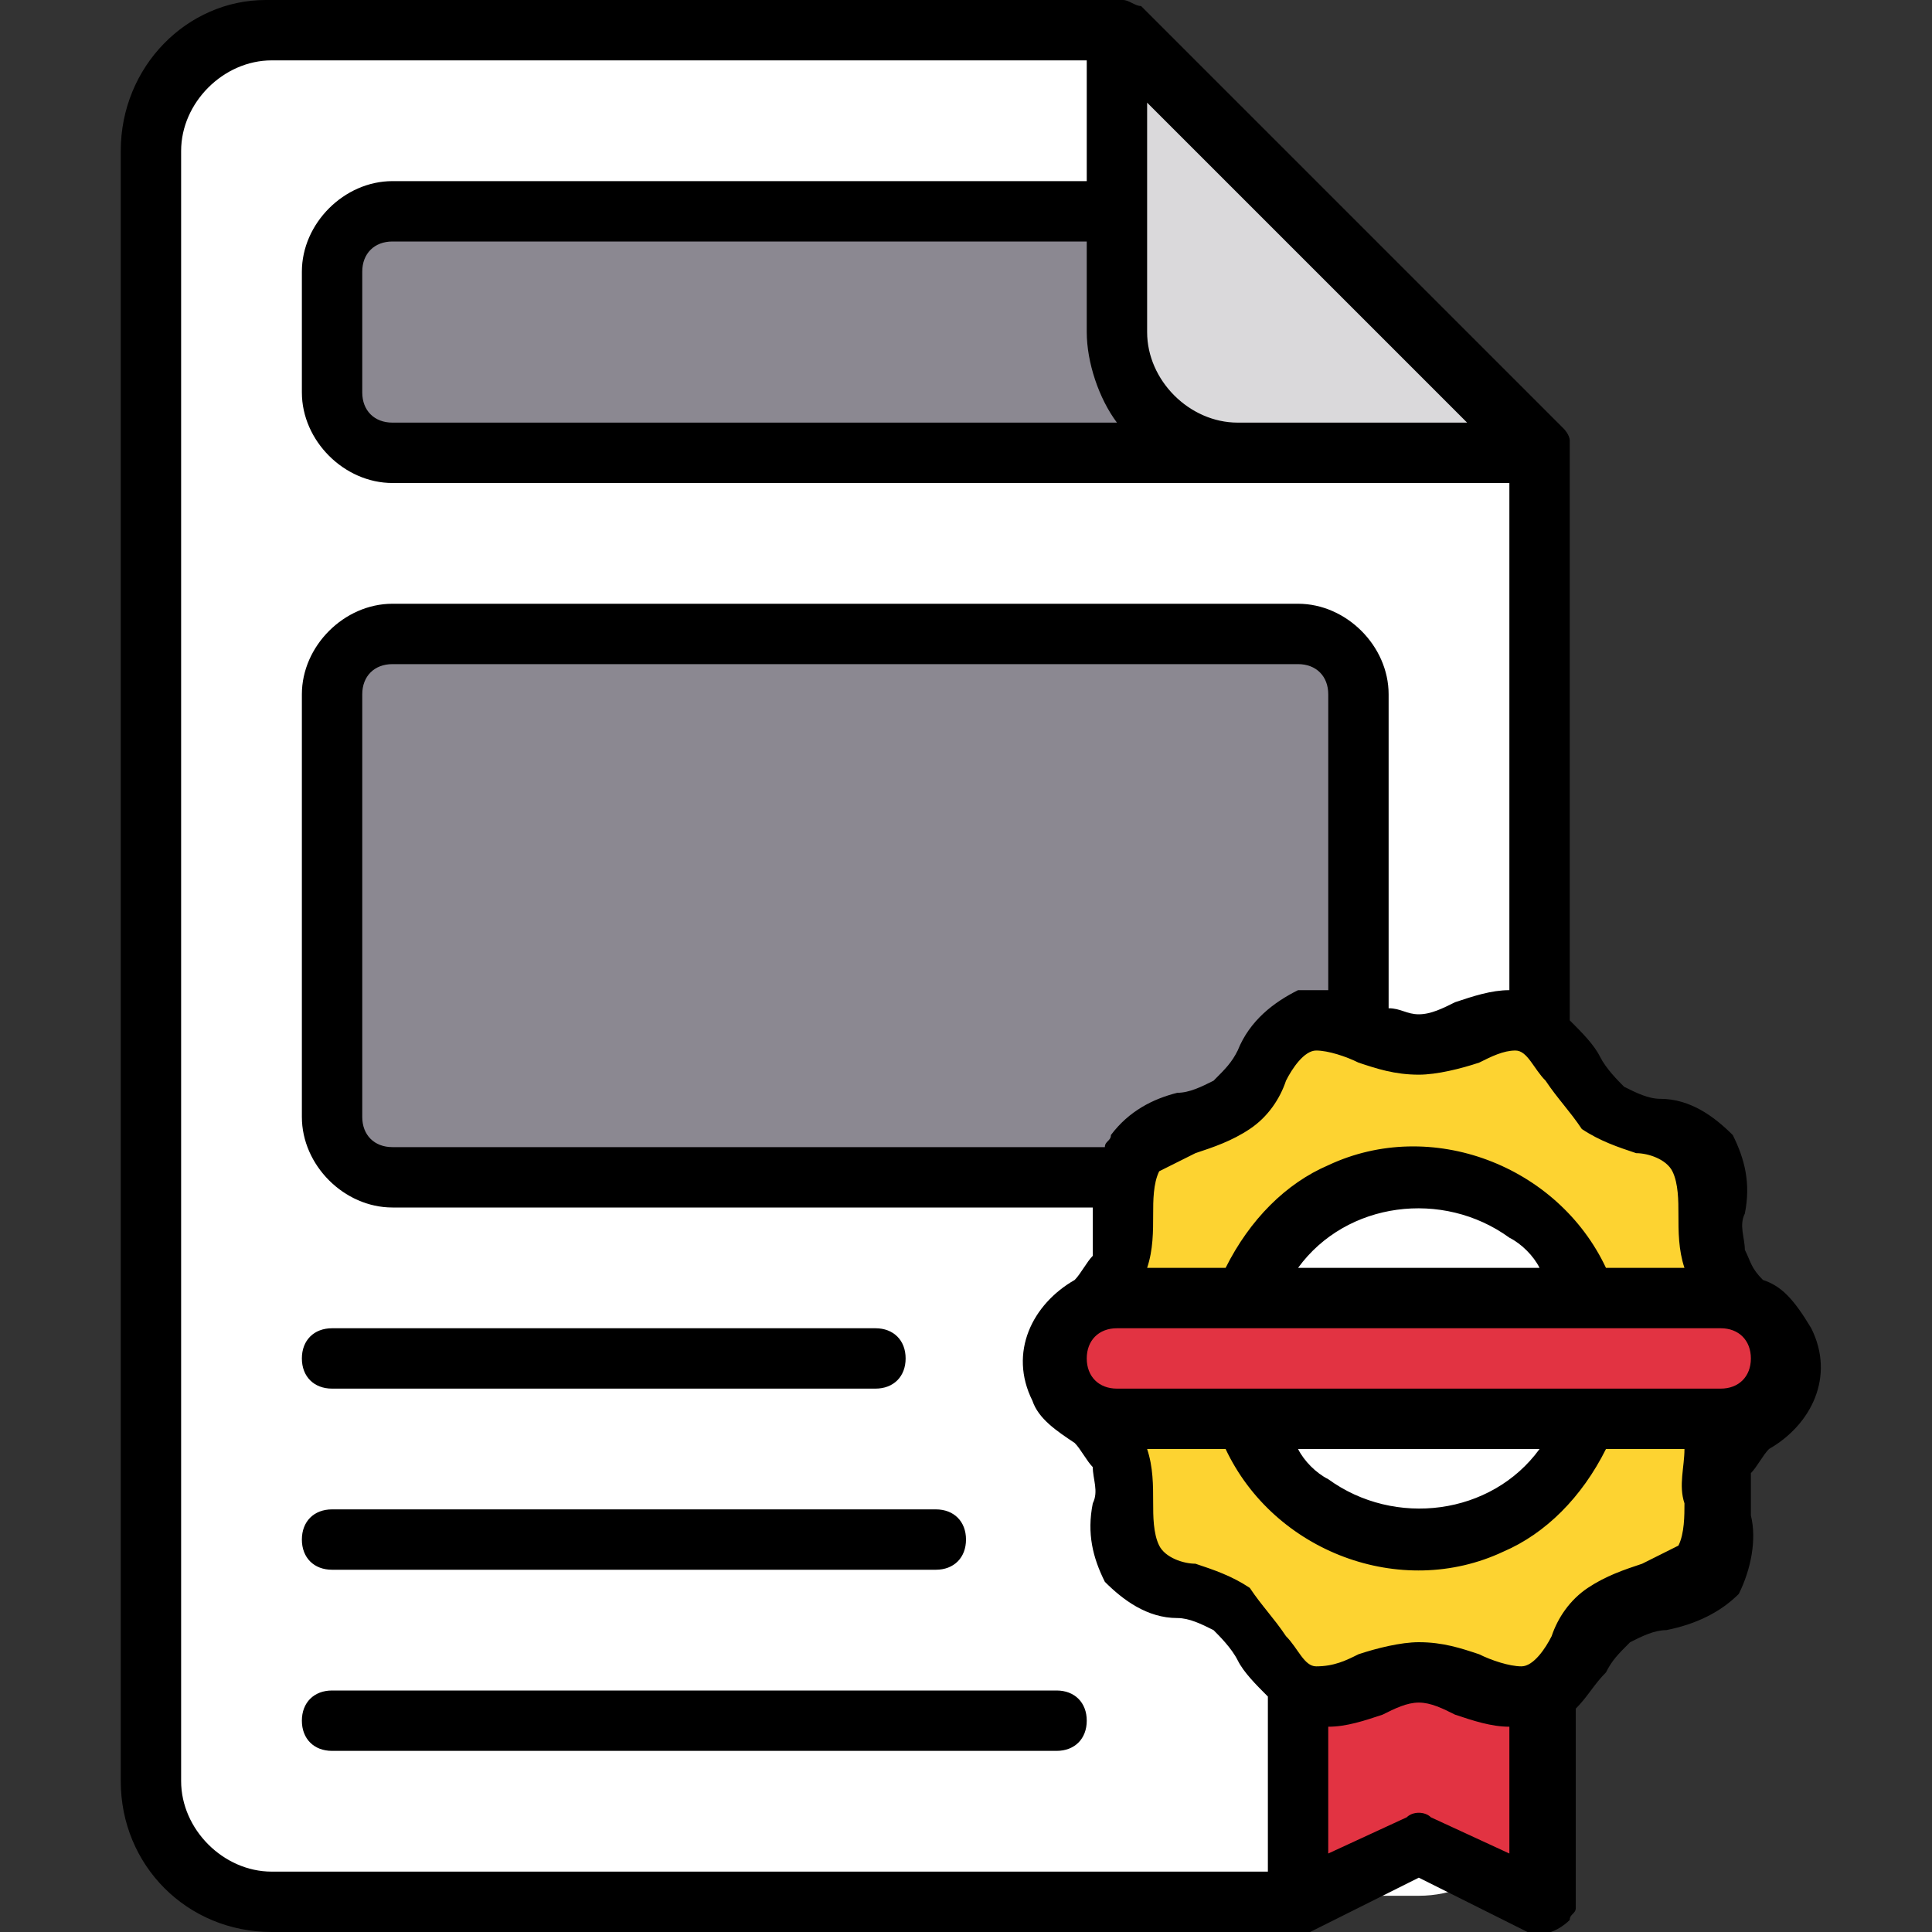 <svg xmlns="http://www.w3.org/2000/svg" enable-background="new 0 0 32 32" viewBox="0 0 32 32" id="registered-document"><rect x="0" y="0" width="32" height="32" fill="#333333" stroke="none"/><path fill="#fff" d="M25.5,7.5V17v12.4c0,1.1-0.9,2-2,2h-19c-1.1,0-2-0.9-2-2v-27c0-1.1,0.9-2,2-2h14L25.5,7.5z"></path><path fill="#8b8891" d="M22.5,16.9v-5.4c0-0.6-0.4-1-1-1h-15c-0.6,0-1,0.4-1,1v7c0,0.6,0.4,1,1,1h15c0.6,0,1-0.4,1-1V16.9z"></path><polygon fill="#e23342" points="25.5 27.1 25.5 31.5 23.5 30.5 21.5 31.5 21.5 27.1"></polygon><path fill="#fdd331" d="M28.4 24.1c-.2.5.1 1.4-.2 1.8s-1.2.4-1.7.8c-.4.3-.6 1-1 1.3-.1 0-.1.1-.2.1-.5.2-1.2-.4-1.8-.4-.4 0-.7.2-1.1.3-.2.1-.5.1-.7.1-.1 0-.1-.1-.2-.1-.4-.3-.6-1-1-1.3-.5-.3-1.3-.3-1.7-.8s0-1.3-.2-1.8c-.1-.2-.2-.4-.4-.6h2.5c.4 1.1 1.3 1.8 2.4 2 .1 0 .3 0 .4 0 1.3 0 2.4-.8 2.8-2h2.5C28.6 23.7 28.5 23.9 28.4 24.1zM28.8 21.5h-2.5c-.3-.8-.8-1.4-1.6-1.7-.4-.2-.8-.3-1.2-.3-1.3 0-2.4.8-2.8 2h-2.5c.2-.2.3-.4.4-.6.1-.5.1-1 .1-1.5 0-.1.1-.3.1-.4.3-.4.8-.4 1.3-.5 0 0 0 0 0 0 .1 0 .3-.1.4-.2.1-.1.1-.1.2-.2.4-.4.6-1 1-1.2.2-.1.5 0 .7 0 .4.2.7.3 1.1.3.6 0 1.3-.5 1.8-.4.1 0 .1.1.2.1.4.3.6 1 1 1.3.5.3 1.3.3 1.7.8s0 1.3.2 1.8C28.5 21.1 28.6 21.3 28.8 21.5z"></path><path fill="#8b8891" d="M20.5,3.5h-14c-0.6,0-1,0.4-1,1v2c0,0.6,0.4,1,1,1h14V3.5z"></path><path fill="#e23342" d="M29.5,22.5c0,0.6-0.4,1-1,1h-10c-0.6,0-1-0.4-1-1s0.4-1,1-1h10C29.1,21.5,29.5,21.9,29.5,22.5z"></path><path fill="#dad9db" d="M25.5,7.5h-5c-1.1,0-2-0.9-2-2v-5L25.5,7.5z"></path><path d="M17.5,28h-12C5.2,28,5,28.2,5,28.5S5.2,29,5.5,29h12c0.3,0,0.5-0.2,0.5-0.5S17.8,28,17.5,28z M29.2,21.2
	C29,21,29,20.9,28.9,20.7c0-0.2-0.1-0.4,0-0.6c0.1-0.5,0-0.9-0.2-1.3c-0.3-0.3-0.7-0.6-1.2-0.6c-0.2,0-0.4-0.1-0.6-0.2
	c-0.1-0.1-0.3-0.3-0.4-0.5c-0.1-0.2-0.3-0.4-0.5-0.6V7.5c0,0,0,0,0-0.1c0,0,0,0,0-0.1c0-0.1-0.1-0.2-0.1-0.2l-7-7
	C18.8,0.1,18.7,0,18.6,0c0,0,0,0-0.1,0c0,0,0,0-0.1,0h-14C3.1,0,2,1.1,2,2.5v27C2,30.9,3.1,32,4.5,32h16.9c0,0,0,0,0,0
	c0.1,0,0.2,0,0.3,0l1.8-0.9l1.8,0.9c0.2,0.1,0.5,0,0.7-0.2c0-0.1,0.1-0.1,0.1-0.2v-3.3c0.2-0.2,0.3-0.4,0.5-0.6
	c0.1-0.2,0.2-0.3,0.4-0.5c0.2-0.1,0.4-0.2,0.6-0.2c0.5-0.1,0.9-0.3,1.2-0.6c0.2-0.4,0.3-0.9,0.2-1.3c0-0.2,0-0.4,0-0.7
	c0.1-0.1,0.2-0.3,0.3-0.4c0.7-0.4,1.1-1.2,0.7-2C29.7,21.5,29.5,21.3,29.2,21.2L29.2,21.2z M25.1,17.4c0.2,0,0.3,0.3,0.5,0.5
	c0.2,0.3,0.4,0.5,0.6,0.8c0.3,0.2,0.6,0.3,0.9,0.4c0.2,0,0.5,0.1,0.6,0.3c0.1,0.2,0.1,0.5,0.1,0.7c0,0.3,0,0.6,0.1,0.9h-1.3
	c-0.8-1.7-2.9-2.5-4.6-1.7c-0.7,0.3-1.3,0.9-1.7,1.7h-1.3c0.1-0.3,0.1-0.6,0.1-0.9c0-0.2,0-0.5,0.1-0.7c0.2-0.1,0.4-0.2,0.6-0.3
	c0.3-0.1,0.6-0.2,0.9-0.4c0.3-0.2,0.5-0.5,0.6-0.8c0.1-0.2,0.3-0.5,0.5-0.5c0.2,0,0.5,0.1,0.7,0.2c0.3,0.1,0.6,0.2,1,0.2
	c0.3,0,0.7-0.1,1-0.2C24.7,17.5,24.9,17.4,25.1,17.4z M25.5,21h-4c0.8-1.1,2.4-1.3,3.5-0.5C25.2,20.6,25.4,20.8,25.5,21z M18.4,18.8
	c0,0.1-0.1,0.1-0.1,0.2H6.5C6.2,19,6,18.8,6,18.5v-7C6,11.2,6.2,11,6.5,11h15c0.3,0,0.5,0.2,0.5,0.5v4.9c-0.2,0-0.3,0-0.5,0
	c-0.4,0.2-0.8,0.5-1,1c-0.1,0.2-0.2,0.3-0.4,0.5c-0.2,0.1-0.4,0.2-0.6,0.2C19.1,18.2,18.7,18.4,18.4,18.8L18.4,18.8z M19,1.7L24.3,7
	h-3.8C19.7,7,19,6.3,19,5.5V1.7z M18.5,7h-12C6.2,7,6,6.8,6,6.5v-2C6,4.2,6.2,4,6.5,4H18v1.5C18,6,18.2,6.6,18.5,7z M21,31H4.5
	C3.7,31,3,30.3,3,29.5v-27C3,1.7,3.7,1,4.5,1H18v2H6.5C5.7,3,5,3.7,5,4.5v2C5,7.3,5.7,8,6.5,8H25v8.4c-0.3,0-0.6,0.1-0.9,0.2
	c-0.2,0.1-0.4,0.2-0.6,0.2c-0.2,0-0.3-0.1-0.5-0.1v-5.2c0-0.8-0.7-1.5-1.5-1.5h-15C5.7,10,5,10.7,5,11.5v7C5,19.3,5.7,20,6.5,20
	h11.6c0,0,0,0.1,0,0.1c0,0.2,0,0.4,0,0.7c-0.1,0.1-0.2,0.3-0.3,0.4c-0.7,0.4-1.1,1.2-0.7,2c0.1,0.3,0.4,0.5,0.7,0.7
	c0.1,0.1,0.2,0.3,0.3,0.4c0,0.2,0.1,0.4,0,0.6c-0.1,0.5,0,0.9,0.2,1.3c0.3,0.3,0.7,0.6,1.2,0.6c0.2,0,0.4,0.1,0.6,0.2
	c0.1,0.1,0.3,0.3,0.4,0.5c0.1,0.2,0.3,0.4,0.5,0.6L21,31z M25,30.7l-1.3-0.6c-0.1-0.1-0.3-0.1-0.4,0L22,30.7v-2.1
	c0.3,0,0.6-0.1,0.9-0.2c0.2-0.1,0.4-0.2,0.6-0.2c0.2,0,0.4,0.1,0.6,0.2c0.3,0.1,0.6,0.2,0.9,0.2V30.7z M27.9,24.9
	c0,0.2,0,0.5-0.1,0.7c-0.2,0.1-0.4,0.2-0.6,0.3c-0.3,0.1-0.6,0.2-0.9,0.4c-0.3,0.2-0.5,0.5-0.6,0.8c-0.1,0.2-0.3,0.5-0.5,0.5
	c-0.2,0-0.5-0.1-0.7-0.2c-0.3-0.1-0.6-0.2-1-0.2c-0.3,0-0.7,0.1-1,0.2c-0.2,0.1-0.4,0.2-0.7,0.2c-0.2,0-0.3-0.3-0.5-0.5
	c-0.2-0.3-0.4-0.5-0.6-0.8c-0.3-0.2-0.6-0.3-0.9-0.4c-0.2,0-0.5-0.1-0.6-0.3c-0.1-0.2-0.1-0.5-0.1-0.7c0-0.3,0-0.6-0.1-0.9h1.3
	c0.8,1.7,2.9,2.5,4.6,1.7c0.7-0.3,1.3-0.9,1.7-1.7h1.3C27.9,24.3,27.8,24.6,27.9,24.9z M21.5,24h4c-0.8,1.1-2.4,1.3-3.5,0.5
	C21.8,24.4,21.6,24.2,21.5,24z M28.5,23h-10c-0.3,0-0.5-0.2-0.5-0.5s0.2-0.5,0.5-0.5h10c0.3,0,0.5,0.2,0.5,0.5S28.8,23,28.5,23z
	 M5.5,26h10c0.3,0,0.5-0.2,0.5-0.5S15.8,25,15.5,25h-10C5.2,25,5,25.2,5,25.5S5.2,26,5.5,26z M5.5,23h9c0.3,0,0.5-0.2,0.5-0.5
	S14.8,22,14.5,22h-9C5.2,22,5,22.2,5,22.5S5.2,23,5.5,23z"></path></svg>